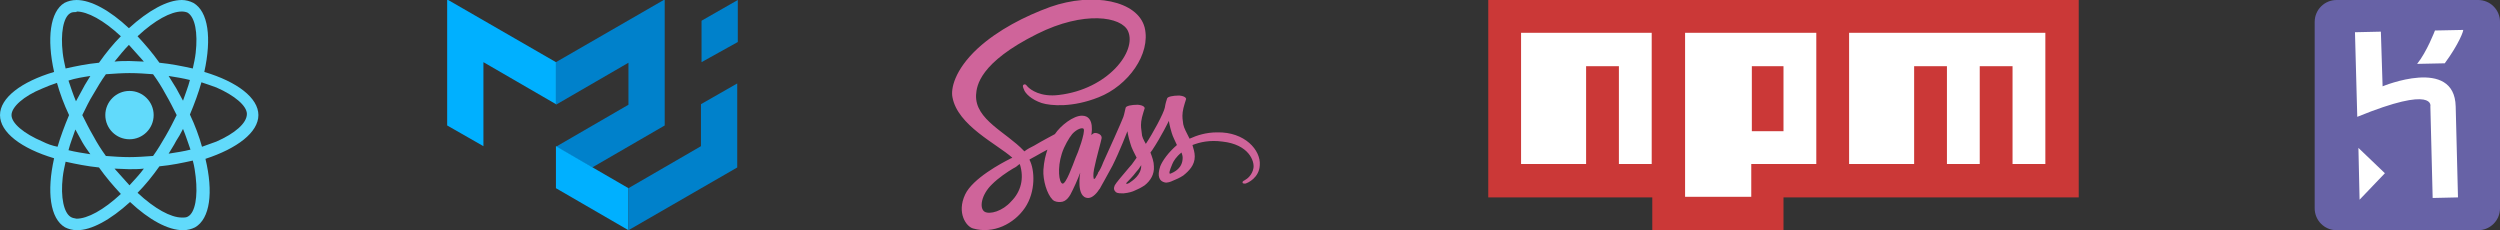 <?xml version="1.0" encoding="utf-8"?>
<!-- Generator: Adobe Illustrator 23.1.1, SVG Export Plug-In . SVG Version: 6.00 Build 0)  -->
<svg version="1.1" id="Layer_1" xmlns="http://www.w3.org/2000/svg" xmlns:xlink="http://www.w3.org/1999/xlink" x="0px" y="0px"
	 viewBox="0 0 434.4 40" style="enable-background:new 0 0 434.4 40;" xml:space="preserve">
<rect x="0" y="0" width="434.4" height="40" fill="#333333" stroke="none"/>
<style type="text/css">
	.st0{fill:#CB3837;}
	.st1{fill:#FFFFFF;}
	.st2{fill:#6762A6;}
	.st3{fill:#CF649A;}
	.st4{fill:#61DAFB;}
	.st5{fill:#00B0FF;}
	.st6{fill:#0081CB;}
</style>
<g>
	<path class="st0" d="M258.6,0v34.3h28.5V40h22.8v-5.7h51.3V0H258.6z"/>
	<path class="st1" d="M275.6,5.7h-11.3v22.8h11.3v-17h5.7v17h5.7V5.7H275.6z M292.8,5.7v28.5h11.5v-5.7h11.3V5.7H292.8z M309.9,22.8
		h-5.5V11.5h5.5V22.8z M332.6,5.7h-11.3v22.8h11.3v-17h5.7v17h5.7v-17h5.7v17h5.7V5.7H332.6z"/>
</g>
<g>
	<path class="st2" d="M430.6,40H406c-2.1,0-3.8-1.7-3.8-3.8V3.8c0-2.1,1.7-3.8,3.8-3.8h24.6c2.1,0,3.8,1.7,3.8,3.8v32.4
		C434.4,38.3,432.7,40,430.6,40L430.6,40z"/>
	<path class="st1" d="M422.7,34.4l-0.4-15.9c0,0,1-3.8-12.7,1.8c0,0.1-0.4-14.7-0.4-14.7l4.5-0.1L414,15c0,0,12.5-5.2,12.7,3.5
		l0.4,15.8L422.7,34.4L422.7,34.4z M424.8,11l-4.8,0.1c1.7-2.1,3.1-5.8,3.1-5.8l4.9-0.1C428.1,5.3,427.3,7.6,424.8,11L424.8,11z
		 M410,34.7l-0.2-9l4.6,4.4L410,34.7L410,34.7z"/>
</g>
<g>
	<path class="st3" d="M211.5,23c-1.9,0-3.5,0.5-4.8,1.1c-0.5-1-1-1.9-1.1-2.5c-0.1-0.8-0.2-1.2-0.1-2.1c0.1-0.9,0.6-2.2,0.6-2.3
		c0-0.1-0.1-0.5-1.2-0.6c-1.1,0-2,0.2-2.1,0.5s-0.3,0.9-0.4,1.6c-0.2,1-2.1,4.5-3.3,6.3c-0.4-0.7-0.7-1.3-0.7-1.8
		c-0.1-0.8-0.2-1.2-0.1-2.1c0.1-0.9,0.6-2.2,0.6-2.3c0-0.1-0.1-0.5-1.2-0.6c-1.1,0-2,0.2-2.1,0.5c-0.1,0.3-0.2,1-0.4,1.6
		c-0.2,0.6-2.8,6.4-3.5,7.9c-0.3,0.8-0.6,1.4-0.9,1.8c-0.2,0.4,0,0,0,0.1c-0.2,0.4-0.3,0.5-0.3,0.5v0c-0.1,0.3-0.3,0.5-0.4,0.5
		c-0.1,0-0.2-0.7,0-1.7c0.4-2,1.3-5.1,1.3-5.3c0,0,0.2-0.6-0.6-0.9c-0.8-0.3-1,0.2-1.1,0.2s-0.1,0.2-0.1,0.2s0.8-3.5-1.6-3.5
		c-1.5,0-3.7,1.7-4.7,3.2c-0.7,0.4-2.1,1.1-3.6,2c-0.6,0.3-1.2,0.6-1.7,1l-0.1-0.1c-3-3.2-8.5-5.4-8.3-9.7
		c0.1-1.6,0.6-5.6,10.6-10.6c8.2-4.1,14.7-3,15.8-0.5c1.6,3.5-3.5,10.1-12,11.1c-3.2,0.4-4.9-0.9-5.4-1.4c-0.4-0.5-0.5-0.5-0.7-0.4
		c-0.3,0.1-0.1,0.6,0,0.8c0.2,0.7,1.3,1.8,3.1,2.4c1.6,0.5,5.4,0.8,9.9-1c5.1-2,9.1-7.5,8-12.1c-1.2-4.7-9-6.2-16.4-3.6
		c-4.4,1.6-9.1,4-12.6,7.2c-4.1,3.8-4.7,7.1-4.4,8.5c0.9,4.9,7.7,8.1,10.4,10.5c-0.1,0.1-0.3,0.1-0.4,0.2c-1.4,0.7-6.5,3.4-7.8,6.2
		c-1.5,3.2,0.2,5.6,1.4,5.9c3.5,1,7.1-0.8,9-3.6s1.7-6.6,0.8-8.3l0-0.1l1.1-0.6c0.7-0.4,1.4-0.8,2-1.1c-0.3,0.9-0.6,2-0.7,3.5
		c-0.1,1.8,0.6,4.2,1.6,5.2c0.4,0.4,1,0.4,1.3,0.4c1.1,0,1.7-1,2.2-2.1c0.7-1.4,1.3-3,1.3-3s-0.8,4.4,1.4,4.4c0.8,0,1.6-1,1.9-1.5v0
		c0,0,0,0,0.1-0.1c0-0.1,0.1-0.1,0.1-0.2v0c0.3-0.5,1-1.8,2.1-3.8c1.3-2.6,2.6-6,2.6-6s0.1,0.8,0.5,2.1c0.2,0.8,0.7,1.7,1.1,2.5
		c-0.3,0.4-0.5,0.7-0.5,0.7l0,0c-0.2,0.3-0.5,0.7-0.8,1c-1.1,1.3-2.3,2.7-2.5,3.1c-0.2,0.5-0.2,0.8,0.2,1.2c0.3,0.2,0.8,0.2,1.3,0.2
		c1-0.1,1.6-0.3,2-0.5c0.5-0.2,1.1-0.5,1.7-0.9c1-0.8,1.7-1.9,1.6-3.3c0-0.8-0.3-1.6-0.6-2.4c0.1-0.1,0.2-0.3,0.3-0.4
		c1.6-2.4,2.9-5.1,2.9-5.1s0.1,0.8,0.5,2.1c0.2,0.7,0.6,1.4,0.9,2.1c-1.5,1.3-2.5,2.7-2.9,3.7c-0.6,1.8-0.1,2.6,0.8,2.8
		c0.4,0.1,1-0.1,1.4-0.3c0.5-0.2,1.2-0.5,1.8-0.9c1-0.8,2-1.8,2-3.3c0-0.7-0.2-1.3-0.4-2c1.3-0.5,3-0.9,5.2-0.6
		c4.6,0.5,5.6,3.4,5.4,4.6c-0.2,1.2-1.1,1.9-1.5,2.1s-0.4,0.3-0.4,0.4c0,0.2,0.2,0.2,0.5,0.2c0.4-0.1,2.4-1,2.5-3.2
		C219.1,26.1,216.3,22.9,211.5,23L211.5,23z M175.7,35c-1.5,1.7-3.7,2.3-4.6,1.8c-1-0.6-0.6-3,1.3-4.8c1.1-1.1,2.6-2.1,3.6-2.7
		c0.2-0.1,0.6-0.3,0.9-0.6c0.1,0,0.1-0.1,0.1-0.1c0.1,0,0.2-0.1,0.2-0.1C178,31,177.4,33.3,175.7,35L175.7,35z M186.9,27.4
		c-0.5,1.3-1.7,4.7-2.3,4.5c-0.6-0.2-0.9-2.7-0.1-5.2c0.4-1.3,1.3-2.8,1.8-3.4c0.8-0.9,1.8-1.2,2-0.9
		C188.6,23,187.3,26.6,186.9,27.4z M196.2,31.8c-0.2,0.1-0.4,0.2-0.5,0.1c-0.1,0,0.1-0.2,0.1-0.2s1.2-1.2,1.6-1.8
		c0.3-0.3,0.6-0.7,0.9-1.2v0.1C198.3,30.4,196.8,31.4,196.2,31.8L196.2,31.8z M203.3,30.2c-0.2-0.1-0.1-0.5,0.4-1.7
		c0.2-0.5,0.7-1.3,1.6-2c0.1,0.3,0.2,0.6,0.2,0.9C205.5,29.2,204.1,29.9,203.3,30.2z"/>
</g>
<g>
	<path class="st4" d="M44.9,20c0-3-3.7-5.8-9.4-7.5C36.8,6.6,36.2,2,33.6,0.5C33,0.2,32.3,0,31.6,0v2c0.4,0,0.8,0.1,1,0.2
		C33.9,3,34.4,5.7,34,9.2c-0.1,0.9-0.3,1.8-0.5,2.7c-1.8-0.4-3.8-0.8-5.8-1c-1.2-1.7-2.5-3.2-3.8-4.6c3-2.8,5.8-4.3,7.7-4.3V0l0,0
		c-2.5,0-5.8,1.8-9.2,4.9C19.1,1.8,15.8,0,13.3,0v2c1.9,0,4.7,1.5,7.7,4.3c-1.3,1.3-2.6,2.9-3.8,4.6c-2.1,0.2-4,0.6-5.8,1
		c-0.2-0.9-0.4-1.8-0.5-2.7C10.5,5.8,11,3,12.2,2.3c0.3-0.2,0.6-0.2,1.1-0.2V0l0,0c-0.8,0-1.5,0.2-2.1,0.5C8.7,2,8.1,6.7,9.4,12.5
		C3.7,14.2,0,17,0,20c0,3,3.7,5.8,9.4,7.5C8.1,33.3,8.7,38,11.3,39.5c0.6,0.3,1.3,0.5,2.1,0.5c2.5,0,5.8-1.8,9.2-4.9
		c3.3,3.1,6.6,4.9,9.2,4.9c0.8,0,1.5-0.2,2.1-0.5c2.6-1.5,3.2-6.1,1.8-11.9C41.2,25.8,44.9,23,44.9,20z M33,13.9
		c-0.3,1.2-0.8,2.4-1.2,3.6c-0.4-0.7-0.8-1.5-1.2-2.2c-0.4-0.7-0.9-1.4-1.3-2.1C30.6,13.4,31.8,13.6,33,13.9z M28.8,23.6
		c-0.7,1.2-1.4,2.4-2.2,3.5c-1.4,0.1-2.8,0.2-4.1,0.2c-1.4,0-2.8-0.1-4.1-0.2c-0.8-1.1-1.5-2.2-2.2-3.5c-0.7-1.2-1.3-2.4-1.9-3.6
		c0.6-1.2,1.2-2.5,1.9-3.6c0.7-1.2,1.4-2.4,2.2-3.5c1.4-0.1,2.8-0.2,4.1-0.2c1.4,0,2.8,0.1,4.1,0.2c0.8,1.1,1.5,2.2,2.2,3.5
		c0.7,1.2,1.3,2.4,1.9,3.6C30.1,21.2,29.5,22.4,28.8,23.6z M31.8,22.4c0.5,1.2,0.9,2.5,1.3,3.6c-1.2,0.3-2.5,0.5-3.8,0.7
		c0.4-0.7,0.9-1.4,1.3-2.2C31,23.9,31.4,23.2,31.8,22.4z M22.5,32.2c-0.8-0.9-1.7-1.9-2.6-2.9c0.8,0,1.7,0.1,2.5,0.1
		c0.9,0,1.7,0,2.6-0.1C24.2,30.4,23.3,31.3,22.5,32.2z M15.7,26.8c-1.3-0.2-2.6-0.4-3.8-0.7c0.3-1.2,0.8-2.4,1.2-3.6
		c0.4,0.7,0.8,1.5,1.2,2.2S15.2,26.1,15.7,26.8z M22.4,7.8c0.8,0.9,1.7,1.9,2.6,2.9c-0.8,0-1.7-0.1-2.5-0.1c-0.9,0-1.7,0-2.6,0.1
		C20.8,9.6,21.6,8.6,22.4,7.8z M15.7,13.2c-0.4,0.7-0.9,1.4-1.3,2.2c-0.4,0.7-0.8,1.5-1.2,2.2c-0.5-1.2-0.9-2.4-1.3-3.6
		C13.1,13.6,14.4,13.4,15.7,13.2z M7.4,24.6C4.1,23.2,2,21.4,2,20c0-1.4,2.1-3.3,5.3-4.6C8.2,15,9,14.7,9.9,14.4
		c0.5,1.8,1.2,3.7,2.1,5.6c-0.8,1.9-1.5,3.8-2,5.5C9,25.3,8.2,25,7.4,24.6z M12.3,37.7c-1.2-0.7-1.8-3.4-1.4-6.9
		c0.1-0.9,0.3-1.8,0.5-2.7c1.8,0.4,3.8,0.8,5.8,1c1.2,1.7,2.5,3.2,3.8,4.6c-3,2.8-5.8,4.3-7.7,4.3C12.9,37.9,12.6,37.9,12.3,37.7z
		 M34,30.7c0.4,3.5-0.1,6.2-1.3,6.9c-0.3,0.2-0.6,0.2-1.1,0.2c-1.9,0-4.7-1.5-7.7-4.3c1.3-1.3,2.6-2.9,3.8-4.6c2.1-0.2,4-0.6,5.8-1
		C33.8,29,33.9,29.9,34,30.7z M37.6,24.6c-0.8,0.3-1.7,0.6-2.5,0.9c-0.5-1.8-1.2-3.7-2.1-5.6c0.8-1.9,1.5-3.8,2-5.6
		c0.9,0.3,1.8,0.6,2.6,0.9c3.2,1.4,5.3,3.2,5.3,4.6C42.9,21.4,40.8,23.2,37.6,24.6z"/>
	<path class="st4" d="M13.3,0L13.3,0L13.3,0z"/>
	<circle class="st4" cx="22.5" cy="20" r="4.2"/>
	<path class="st4" d="M31.6,0L31.6,0L31.6,0z"/>
</g>
<path class="st5" d="M77.7,21.8V-0.1l18.9,10.9v7.3L84,10.8v14.6L77.7,21.8z"/>
<path class="st6" d="M96.6,10.8l18.9-10.9v21.9l-12.6,7.3l-6.3-3.6l12.6-7.3v-7.3l-12.6,7.3V10.8z"/>
<path class="st5" d="M96.6,25.4v7.3l12.6,7.3v-7.3L96.6,25.4z"/>
<path class="st6" d="M109.2,40l18.9-10.9V14.5l-6.3,3.6v7.3l-12.6,7.3V40z M121.9,10.8V3.6l6.3-3.6v7.3L121.9,10.8z"/>
</svg>
